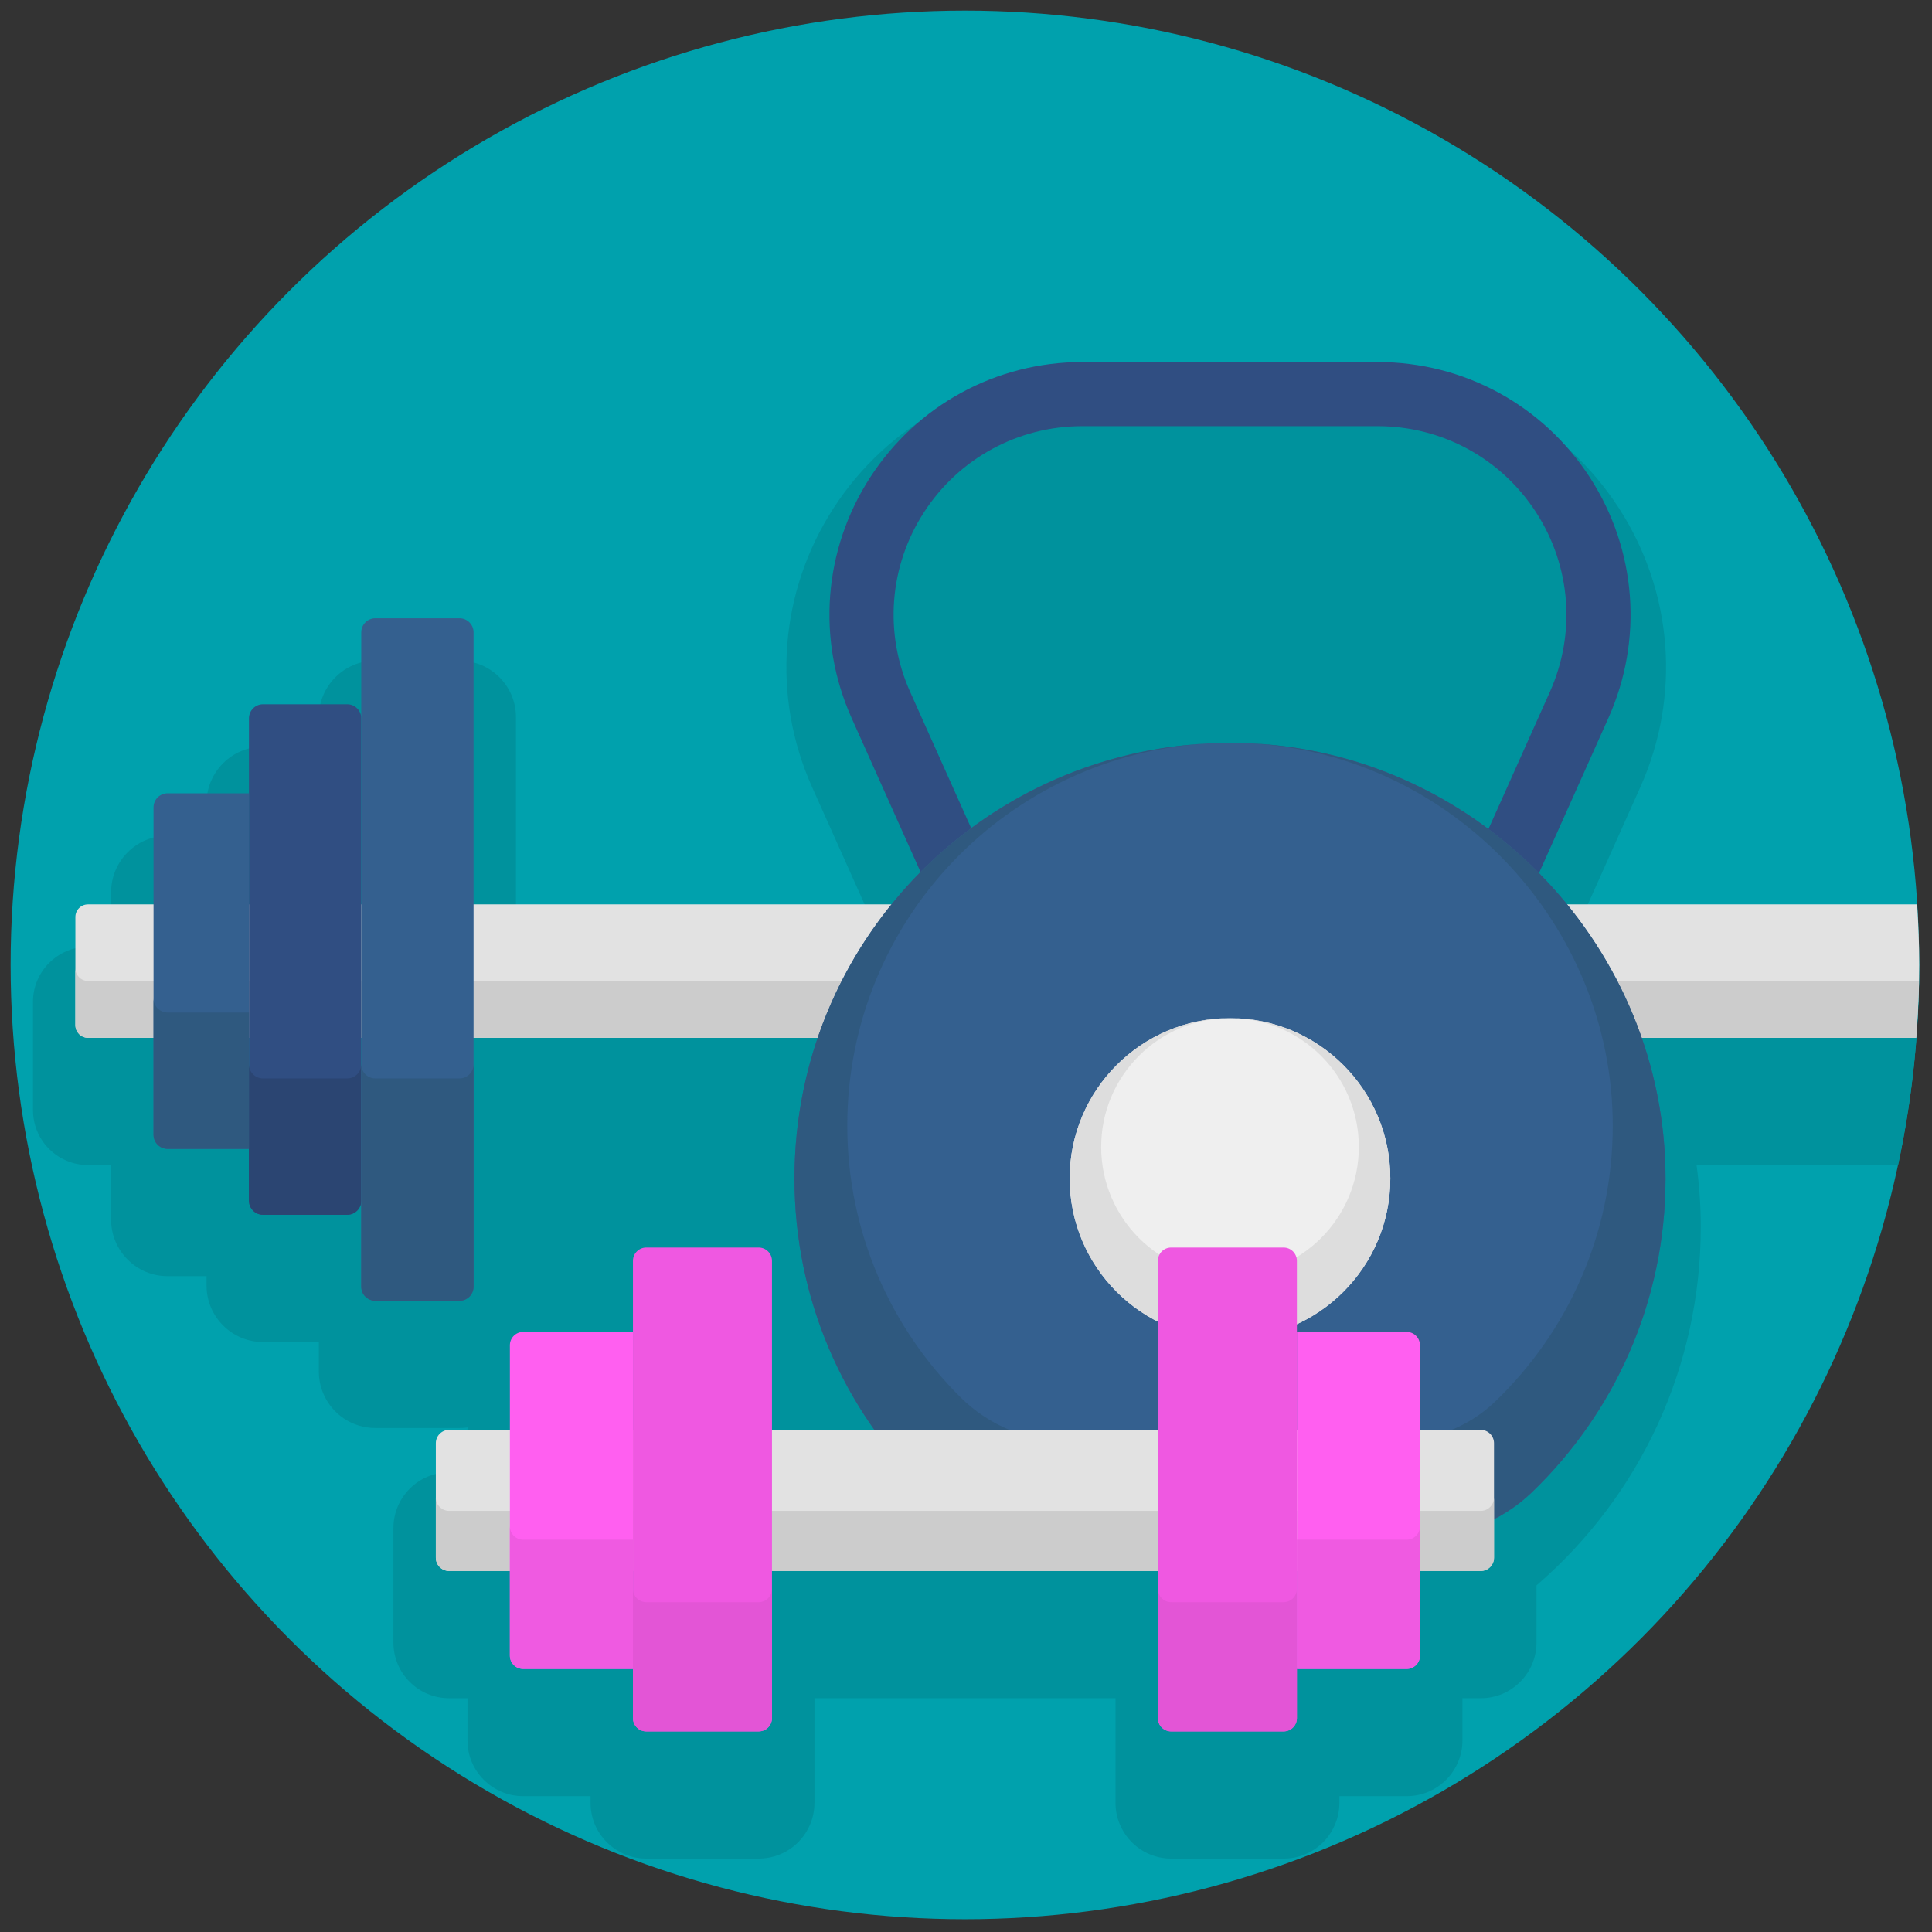 <svg xmlns="http://www.w3.org/2000/svg" xmlns:xlink="http://www.w3.org/1999/xlink" version="1.1" width="256" height="256" viewBox="0 0 256 256" xml:space="preserve">

<rect x="0" y="0" width="256" height="256" fill="#333333" stroke="none"/>

<defs>
</defs>
<g style="stroke: none; stroke-width: 0; stroke-dasharray: none; stroke-linecap: butt; stroke-linejoin: miter; stroke-miterlimit: 10; fill: none; fill-rule: nonzero; opacity: 1;" transform="translate(1.407 1.407) scale(2.81 2.81)" >
	<circle cx="45" cy="45" r="45" style="stroke: none; stroke-width: 1; stroke-dasharray: none; stroke-linecap: butt; stroke-linejoin: miter; stroke-miterlimit: 10; fill: rgb(0,161,173); fill-rule: nonzero; opacity: 1;" transform="  matrix(1 0 0 1 0 0) "/>
	<path d="M 74.163 42.615 l 2.685 -5.996 c 1.923 -4.295 1.544 -9.217 -1.015 -13.167 c -2.559 -3.95 -6.896 -6.308 -11.603 -6.308 H 50.413 c -4.706 0 -9.043 2.358 -11.603 6.308 c -2.559 3.949 -2.938 8.872 -1.015 13.167 l 2.685 5.996 c -0.427 0.49 -0.835 1.001 -1.222 1.531 H 23.83 V 33.317 c 0 -1.468 -1.195 -2.663 -2.663 -2.663 h -3.97 c -1.468 0 -2.663 1.195 -2.663 2.663 v 1.392 h -2.632 c -1.468 0 -2.663 1.194 -2.663 2.663 v 1.536 H 7.402 c -1.468 0 -2.663 1.194 -2.663 2.663 v 2.576 H 3.648 c -1.43 0 -2.594 1.164 -2.594 2.594 v 5.102 c 0 1.045 0.622 1.983 1.581 2.388 c 0.322 0.137 0.663 0.206 1.013 0.206 h 1.091 v 2.576 c 0 0.709 0.276 1.377 0.78 1.883 c 0.503 0.503 1.172 0.78 1.883 0.78 h 1.837 v 0.444 c 0 1.469 1.195 2.663 2.663 2.663 h 2.632 v 1.392 c 0 0.356 0.07 0.704 0.209 1.035 c 0.417 0.988 1.38 1.627 2.454 1.627 h 3.97 c 0.128 0 0.255 -0.009 0.379 -0.026 c -0.002 0.041 -0.003 0.082 -0.003 0.124 v 1.991 h -0.864 c -1.449 0 -2.628 1.18 -2.628 2.629 v 5.396 c 0 0.704 0.274 1.365 0.767 1.855 c 0.497 0.499 1.158 0.773 1.862 0.773 h 0.864 v 1.991 c 0 0.703 0.274 1.364 0.767 1.854 c 0.497 0.499 1.158 0.773 1.862 0.773 h 3.174 v 0.316 c 0 0.704 0.274 1.365 0.767 1.855 c 0.497 0.499 1.158 0.773 1.862 0.773 h 5.3 c 1.059 0 2.01 -0.631 2.422 -1.606 c 0.137 -0.324 0.207 -0.669 0.207 -1.022 v -4.936 h 14.196 v 4.936 c 0 0.358 0.071 0.705 0.209 1.026 c 0.413 0.974 1.362 1.603 2.42 1.603 h 5.3 c 1.058 0 2.007 -0.629 2.417 -1.596 c 0.141 -0.328 0.212 -0.675 0.212 -1.033 v -0.316 h 3.173 c 1.449 0 2.629 -1.179 2.629 -2.628 v -1.991 h 0.864 c 0.702 0 1.361 -0.273 1.858 -0.771 c 0.496 -0.496 0.77 -1.156 0.77 -1.858 v -2.691 c 4.936 -4.262 7.747 -10.375 7.747 -16.923 c 0 -0.953 -0.067 -1.923 -0.2 -2.9 h 9.505 C 89.651 51.392 90 48.237 90 45 c 0 -0.286 -0.016 -0.569 -0.022 -0.854 H 75.384 C 74.997 43.616 74.59 43.105 74.163 42.615 z M 37.902 68.925 v -0.477 c 0.091 0.16 0.185 0.319 0.281 0.477 H 37.902 z" style="stroke: none; stroke-width: 1; stroke-dasharray: none; stroke-linecap: butt; stroke-linejoin: miter; stroke-miterlimit: 10; fill: rgb(0,146,157); fill-rule: nonzero; opacity: 1;" transform=" matrix(1 0 0 1 0 0) " stroke-linecap="round" />
	<path d="M 4.347 42.146 H 3.648 c -0.328 0 -0.594 0.266 -0.594 0.594 v 5.102 c 0 0.328 0.266 0.594 0.594 0.594 h 0.699 h 2.009 h 83.501 C 89.942 47.3 90 46.157 90 45 c 0 -0.96 -0.04 -1.909 -0.099 -2.854 H 6.356 H 4.347 z" style="stroke: none; stroke-width: 1; stroke-dasharray: none; stroke-linecap: butt; stroke-linejoin: miter; stroke-miterlimit: 10; fill: rgb(226,226,226); fill-rule: nonzero; opacity: 1;" transform=" matrix(1 0 0 1 0 0) " stroke-linecap="round" />
	<path d="M 89.981 45.757 H 6.356 H 4.347 H 3.648 c -0.328 0 -0.594 -0.266 -0.594 -0.594 v 2.679 c 0 0.328 0.266 0.594 0.594 0.594 h 0.699 h 2.009 h 83.5 C 89.923 47.55 89.966 46.657 89.981 45.757 z" style="stroke: none; stroke-width: 1; stroke-dasharray: none; stroke-linecap: butt; stroke-linejoin: miter; stroke-miterlimit: 10; fill: rgb(204,204,204); fill-rule: nonzero; opacity: 1;" transform=" matrix(1 0 0 1 0 0) " stroke-linecap="round" />
	<path d="M 69.46 46.499 l -2.76 -1.235 l 5.883 -13.138 c 1.237 -2.764 0.993 -5.931 -0.653 -8.472 c -1.647 -2.541 -4.438 -4.059 -7.466 -4.059 H 50.536 c -3.028 0 -5.819 1.517 -7.465 4.059 c -1.647 2.541 -1.891 5.708 -0.653 8.472 l 5.883 13.138 l -2.76 1.235 l -5.883 -13.138 c -1.658 -3.703 -1.331 -7.947 0.875 -11.352 c 2.207 -3.406 5.946 -5.438 10.003 -5.438 h 13.928 c 4.058 0 7.797 2.033 10.003 5.438 c 2.206 3.405 2.533 7.649 0.875 11.352 L 69.46 46.499 z" style="stroke: none; stroke-width: 1; stroke-dasharray: none; stroke-linecap: butt; stroke-linejoin: miter; stroke-miterlimit: 10; fill: rgb(48,78,130); fill-rule: nonzero; opacity: 1;" transform=" matrix(1 0 0 1 0 0) " stroke-linecap="round" />
	<path d="M 48.747 72.01 h 17.514 c 2.021 0 3.999 -0.726 5.458 -2.126 c 3.891 -3.734 6.316 -8.985 6.319 -14.804 c 0.006 -10.798 -8.631 -19.945 -19.414 -20.52 c -11.853 -0.631 -21.661 8.793 -21.661 20.508 c 0 5.704 2.327 10.864 6.082 14.585 C 44.563 71.158 46.61 72.01 48.747 72.01 z" style="stroke: none; stroke-width: 1; stroke-dasharray: none; stroke-linecap: butt; stroke-linejoin: miter; stroke-miterlimit: 10; fill: rgb(52,96,143); fill-rule: nonzero; opacity: 1;" transform=" matrix(1 0 0 1 0 0) " stroke-linecap="round" />
	<circle cx="57.5" cy="55.07" r="7.56" style="stroke: none; stroke-width: 1; stroke-dasharray: none; stroke-linecap: butt; stroke-linejoin: miter; stroke-miterlimit: 10; fill: rgb(239,239,239); fill-rule: nonzero; opacity: 1;" transform="  matrix(1 0 0 1 0 0) "/>
	<path d="M 58.624 34.561 c -0.035 -0.002 -0.068 0.002 -0.102 0 c 9.46 0.522 17.032 8.551 17.026 18.028 c -0.003 5.113 -2.133 9.727 -5.553 13.009 c -1.281 1.23 -3.02 1.868 -4.796 1.868 h -15.39 c -1.878 0 -3.677 -0.749 -5.011 -2.071 c -3.3 -3.27 -5.345 -7.804 -5.345 -12.817 c 0 -9.64 7.558 -17.513 17.071 -18.02 c -10.889 0.51 -19.562 9.495 -19.562 20.51 c 0 5.704 2.327 10.864 6.082 14.585 c 1.518 1.504 3.565 2.357 5.702 2.357 h 17.514 c 2.021 0 3.999 -0.727 5.457 -2.126 c 3.891 -3.734 6.316 -8.985 6.319 -14.804 C 78.044 44.282 69.406 35.135 58.624 34.561 z" style="stroke: none; stroke-width: 1; stroke-dasharray: none; stroke-linecap: butt; stroke-linejoin: miter; stroke-miterlimit: 10; fill: rgb(47,89,127); fill-rule: nonzero; opacity: 1;" transform=" matrix(1 0 0 1 0 0) " stroke-linecap="round" />
	<path d="M 57.5 47.508 c 3.355 0 6.075 2.72 6.075 6.075 c 0 3.355 -2.72 6.075 -6.075 6.075 c -3.355 0 -6.075 -2.72 -6.075 -6.075 C 51.425 50.228 54.145 47.508 57.5 47.508 c -4.175 0 -7.56 3.385 -7.56 7.56 s 3.385 7.56 7.56 7.56 s 7.56 -3.385 7.56 -7.56 S 61.675 47.508 57.5 47.508 z" style="stroke: none; stroke-width: 1; stroke-dasharray: none; stroke-linecap: butt; stroke-linejoin: miter; stroke-miterlimit: 10; fill: rgb(221,221,221); fill-rule: nonzero; opacity: 1;" transform=" matrix(1 0 0 1 0 0) " stroke-linecap="round" />
	<path d="M 15.872 56.782 h -3.97 c -0.366 0 -0.663 -0.297 -0.663 -0.663 V 33.372 c 0 -0.366 0.297 -0.663 0.663 -0.663 h 3.97 c 0.366 0 0.663 0.297 0.663 0.663 v 22.747 C 16.535 56.485 16.238 56.782 15.872 56.782 z" style="stroke: none; stroke-width: 1; stroke-dasharray: none; stroke-linecap: butt; stroke-linejoin: miter; stroke-miterlimit: 10; fill: rgb(48,78,130); fill-rule: nonzero; opacity: 1;" transform=" matrix(1 0 0 1 0 0) " stroke-linecap="round" />
	<path d="M 7.402 53.675 h 3.837 V 36.907 H 7.402 c -0.366 0 -0.663 0.297 -0.663 0.663 v 15.442 C 6.739 53.378 7.036 53.675 7.402 53.675 z" style="stroke: none; stroke-width: 1; stroke-dasharray: none; stroke-linecap: butt; stroke-linejoin: miter; stroke-miterlimit: 10; fill: rgb(52,96,143); fill-rule: nonzero; opacity: 1;" transform=" matrix(1 0 0 1 0 0) " stroke-linecap="round" />
	<path d="M 11.902 50.352 h 3.97 c 0.366 0 0.663 -0.297 0.663 -0.663 v 6.43 c 0 0.366 -0.297 0.663 -0.663 0.663 h -3.97 c -0.366 0 -0.663 -0.297 -0.663 -0.663 v -6.43 C 11.239 50.055 11.536 50.352 11.902 50.352 z" style="stroke: none; stroke-width: 1; stroke-dasharray: none; stroke-linecap: butt; stroke-linejoin: miter; stroke-miterlimit: 10; fill: rgb(43,69,114); fill-rule: nonzero; opacity: 1;" transform=" matrix(1 0 0 1 0 0) " stroke-linecap="round" />
	<path d="M 7.402 47.244 h 3.837 v 6.43 H 7.402 c -0.366 0 -0.663 -0.297 -0.663 -0.663 v -6.43 C 6.739 46.948 7.036 47.244 7.402 47.244 z" style="stroke: none; stroke-width: 1; stroke-dasharray: none; stroke-linecap: butt; stroke-linejoin: miter; stroke-miterlimit: 10; fill: rgb(47,89,127); fill-rule: nonzero; opacity: 1;" transform=" matrix(1 0 0 1 0 0) " stroke-linecap="round" />
	<path d="M 21.167 60.836 h -3.97 c -0.366 0 -0.663 -0.297 -0.663 -0.663 V 29.317 c 0 -0.366 0.297 -0.663 0.663 -0.663 h 3.97 c 0.366 0 0.663 0.297 0.663 0.663 v 30.856 C 21.83 60.54 21.533 60.836 21.167 60.836 z" style="stroke: none; stroke-width: 1; stroke-dasharray: none; stroke-linecap: butt; stroke-linejoin: miter; stroke-miterlimit: 10; fill: rgb(52,96,143); fill-rule: nonzero; opacity: 1;" transform=" matrix(1 0 0 1 0 0) " stroke-linecap="round" />
	<path d="M 17.197 50.352 h 3.97 c 0.366 0 0.663 -0.297 0.663 -0.663 v 10.485 c 0 0.366 -0.297 0.663 -0.663 0.663 h -3.97 c -0.366 0 -0.663 -0.297 -0.663 -0.663 V 49.689 C 16.534 50.055 16.831 50.352 17.197 50.352 z" style="stroke: none; stroke-width: 1; stroke-dasharray: none; stroke-linecap: butt; stroke-linejoin: miter; stroke-miterlimit: 10; fill: rgb(47,89,127); fill-rule: nonzero; opacity: 1;" transform=" matrix(1 0 0 1 0 0) " stroke-linecap="round" />
	<path d="M 69.321 66.925 h -0.739 h -2.125 H 20.679 c -0.347 0 -0.628 0.281 -0.628 0.628 v 5.397 c 0 0.347 0.281 0.628 0.628 0.628 h 45.778 h 2.125 h 0.739 c 0.347 0 0.628 -0.281 0.628 -0.628 v -5.397 C 69.949 67.206 69.668 66.925 69.321 66.925 z" style="stroke: none; stroke-width: 1; stroke-dasharray: none; stroke-linecap: butt; stroke-linejoin: miter; stroke-miterlimit: 10; fill: rgb(226,226,226); fill-rule: nonzero; opacity: 1;" transform=" matrix(1 0 0 1 0 0) " stroke-linecap="round" />
	<path d="M 69.321 70.745 h -0.739 h -2.125 H 20.679 c -0.347 0 -0.628 -0.281 -0.628 -0.628 v 2.834 c 0 0.347 0.281 0.628 0.628 0.628 h 45.778 h 2.125 h 0.739 c 0.347 0 0.628 -0.281 0.628 -0.628 v -2.834 C 69.949 70.464 69.668 70.745 69.321 70.745 z" style="stroke: none; stroke-width: 1; stroke-dasharray: none; stroke-linecap: butt; stroke-linejoin: miter; stroke-miterlimit: 10; fill: rgb(204,204,204); fill-rule: nonzero; opacity: 1;" transform=" matrix(1 0 0 1 0 0) " stroke-linecap="round" />
	<path d="M 35.274 81.143 h -5.3 c -0.347 0 -0.628 -0.281 -0.628 -0.628 v -21.56 c 0 -0.347 0.281 -0.628 0.628 -0.628 h 5.3 c 0.347 0 0.628 0.281 0.628 0.628 v 21.56 C 35.902 80.862 35.621 81.143 35.274 81.143 z" style="stroke: none; stroke-width: 1; stroke-dasharray: none; stroke-linecap: butt; stroke-linejoin: miter; stroke-miterlimit: 10; fill: rgb(239,88,225); fill-rule: nonzero; opacity: 1;" transform=" matrix(1 0 0 1 0 0) " stroke-linecap="round" />
	<path d="M 54.726 81.143 h 5.3 c 0.347 0 0.628 -0.281 0.628 -0.628 v -21.56 c 0 -0.347 -0.281 -0.628 -0.628 -0.628 h -5.3 c -0.347 0 -0.628 0.281 -0.628 0.628 v 21.56 C 54.098 80.862 54.379 81.143 54.726 81.143 z" style="stroke: none; stroke-width: 1; stroke-dasharray: none; stroke-linecap: butt; stroke-linejoin: miter; stroke-miterlimit: 10; fill: rgb(239,88,225); fill-rule: nonzero; opacity: 1;" transform=" matrix(1 0 0 1 0 0) " stroke-linecap="round" />
	<path d="M 24.171 78.198 h 5.174 V 62.306 h -5.174 c -0.347 0 -0.628 0.281 -0.628 0.628 V 77.57 C 23.543 77.917 23.824 78.198 24.171 78.198 z" style="stroke: none; stroke-width: 1; stroke-dasharray: none; stroke-linecap: butt; stroke-linejoin: miter; stroke-miterlimit: 10; fill: rgb(255,95,240); fill-rule: nonzero; opacity: 1;" transform=" matrix(1 0 0 1 0 0) " stroke-linecap="round" />
	<path d="M 65.829 78.198 h -5.174 V 62.306 h 5.174 c 0.347 0 0.628 0.281 0.628 0.628 V 77.57 C 66.457 77.917 66.176 78.198 65.829 78.198 z" style="stroke: none; stroke-width: 1; stroke-dasharray: none; stroke-linecap: butt; stroke-linejoin: miter; stroke-miterlimit: 10; fill: rgb(255,95,240); fill-rule: nonzero; opacity: 1;" transform=" matrix(1 0 0 1 0 0) " stroke-linecap="round" />
	<path d="M 35.274 75.049 h -5.3 c -0.347 0 -0.628 -0.281 -0.628 -0.628 v 6.095 c 0 0.347 0.281 0.628 0.628 0.628 h 5.3 c 0.347 0 0.628 -0.281 0.628 -0.628 V 74.42 C 35.902 74.767 35.621 75.049 35.274 75.049 z" style="stroke: none; stroke-width: 1; stroke-dasharray: none; stroke-linecap: butt; stroke-linejoin: miter; stroke-miterlimit: 10; fill: rgb(227,85,214); fill-rule: nonzero; opacity: 1;" transform=" matrix(1 0 0 1 0 0) " stroke-linecap="round" />
	<path d="M 60.027 75.049 h -5.3 c -0.347 0 -0.628 -0.281 -0.628 -0.628 v 6.095 c 0 0.347 0.281 0.628 0.628 0.628 h 5.3 c 0.347 0 0.628 -0.281 0.628 -0.628 V 74.42 C 60.655 74.767 60.374 75.049 60.027 75.049 z" style="stroke: none; stroke-width: 1; stroke-dasharray: none; stroke-linecap: butt; stroke-linejoin: miter; stroke-miterlimit: 10; fill: rgb(227,85,214); fill-rule: nonzero; opacity: 1;" transform=" matrix(1 0 0 1 0 0) " stroke-linecap="round" />
	<path d="M 23.543 71.475 v 6.095 c 0 0.347 0.281 0.628 0.628 0.628 h 5.174 v -6.095 h -5.174 C 23.824 72.103 23.543 71.822 23.543 71.475 z" style="stroke: none; stroke-width: 1; stroke-dasharray: none; stroke-linecap: butt; stroke-linejoin: miter; stroke-miterlimit: 10; fill: rgb(239,90,225); fill-rule: nonzero; opacity: 1;" transform=" matrix(1 0 0 1 0 0) " stroke-linecap="round" />
	<path d="M 65.829 72.103 h -5.174 v 6.095 h 5.174 c 0.347 0 0.628 -0.281 0.628 -0.628 v -6.095 C 66.457 71.822 66.176 72.103 65.829 72.103 z" style="stroke: none; stroke-width: 1; stroke-dasharray: none; stroke-linecap: butt; stroke-linejoin: miter; stroke-miterlimit: 10; fill: rgb(239,90,225); fill-rule: nonzero; opacity: 1;" transform=" matrix(1 0 0 1 0 0) " stroke-linecap="round" />
</g>
</svg>